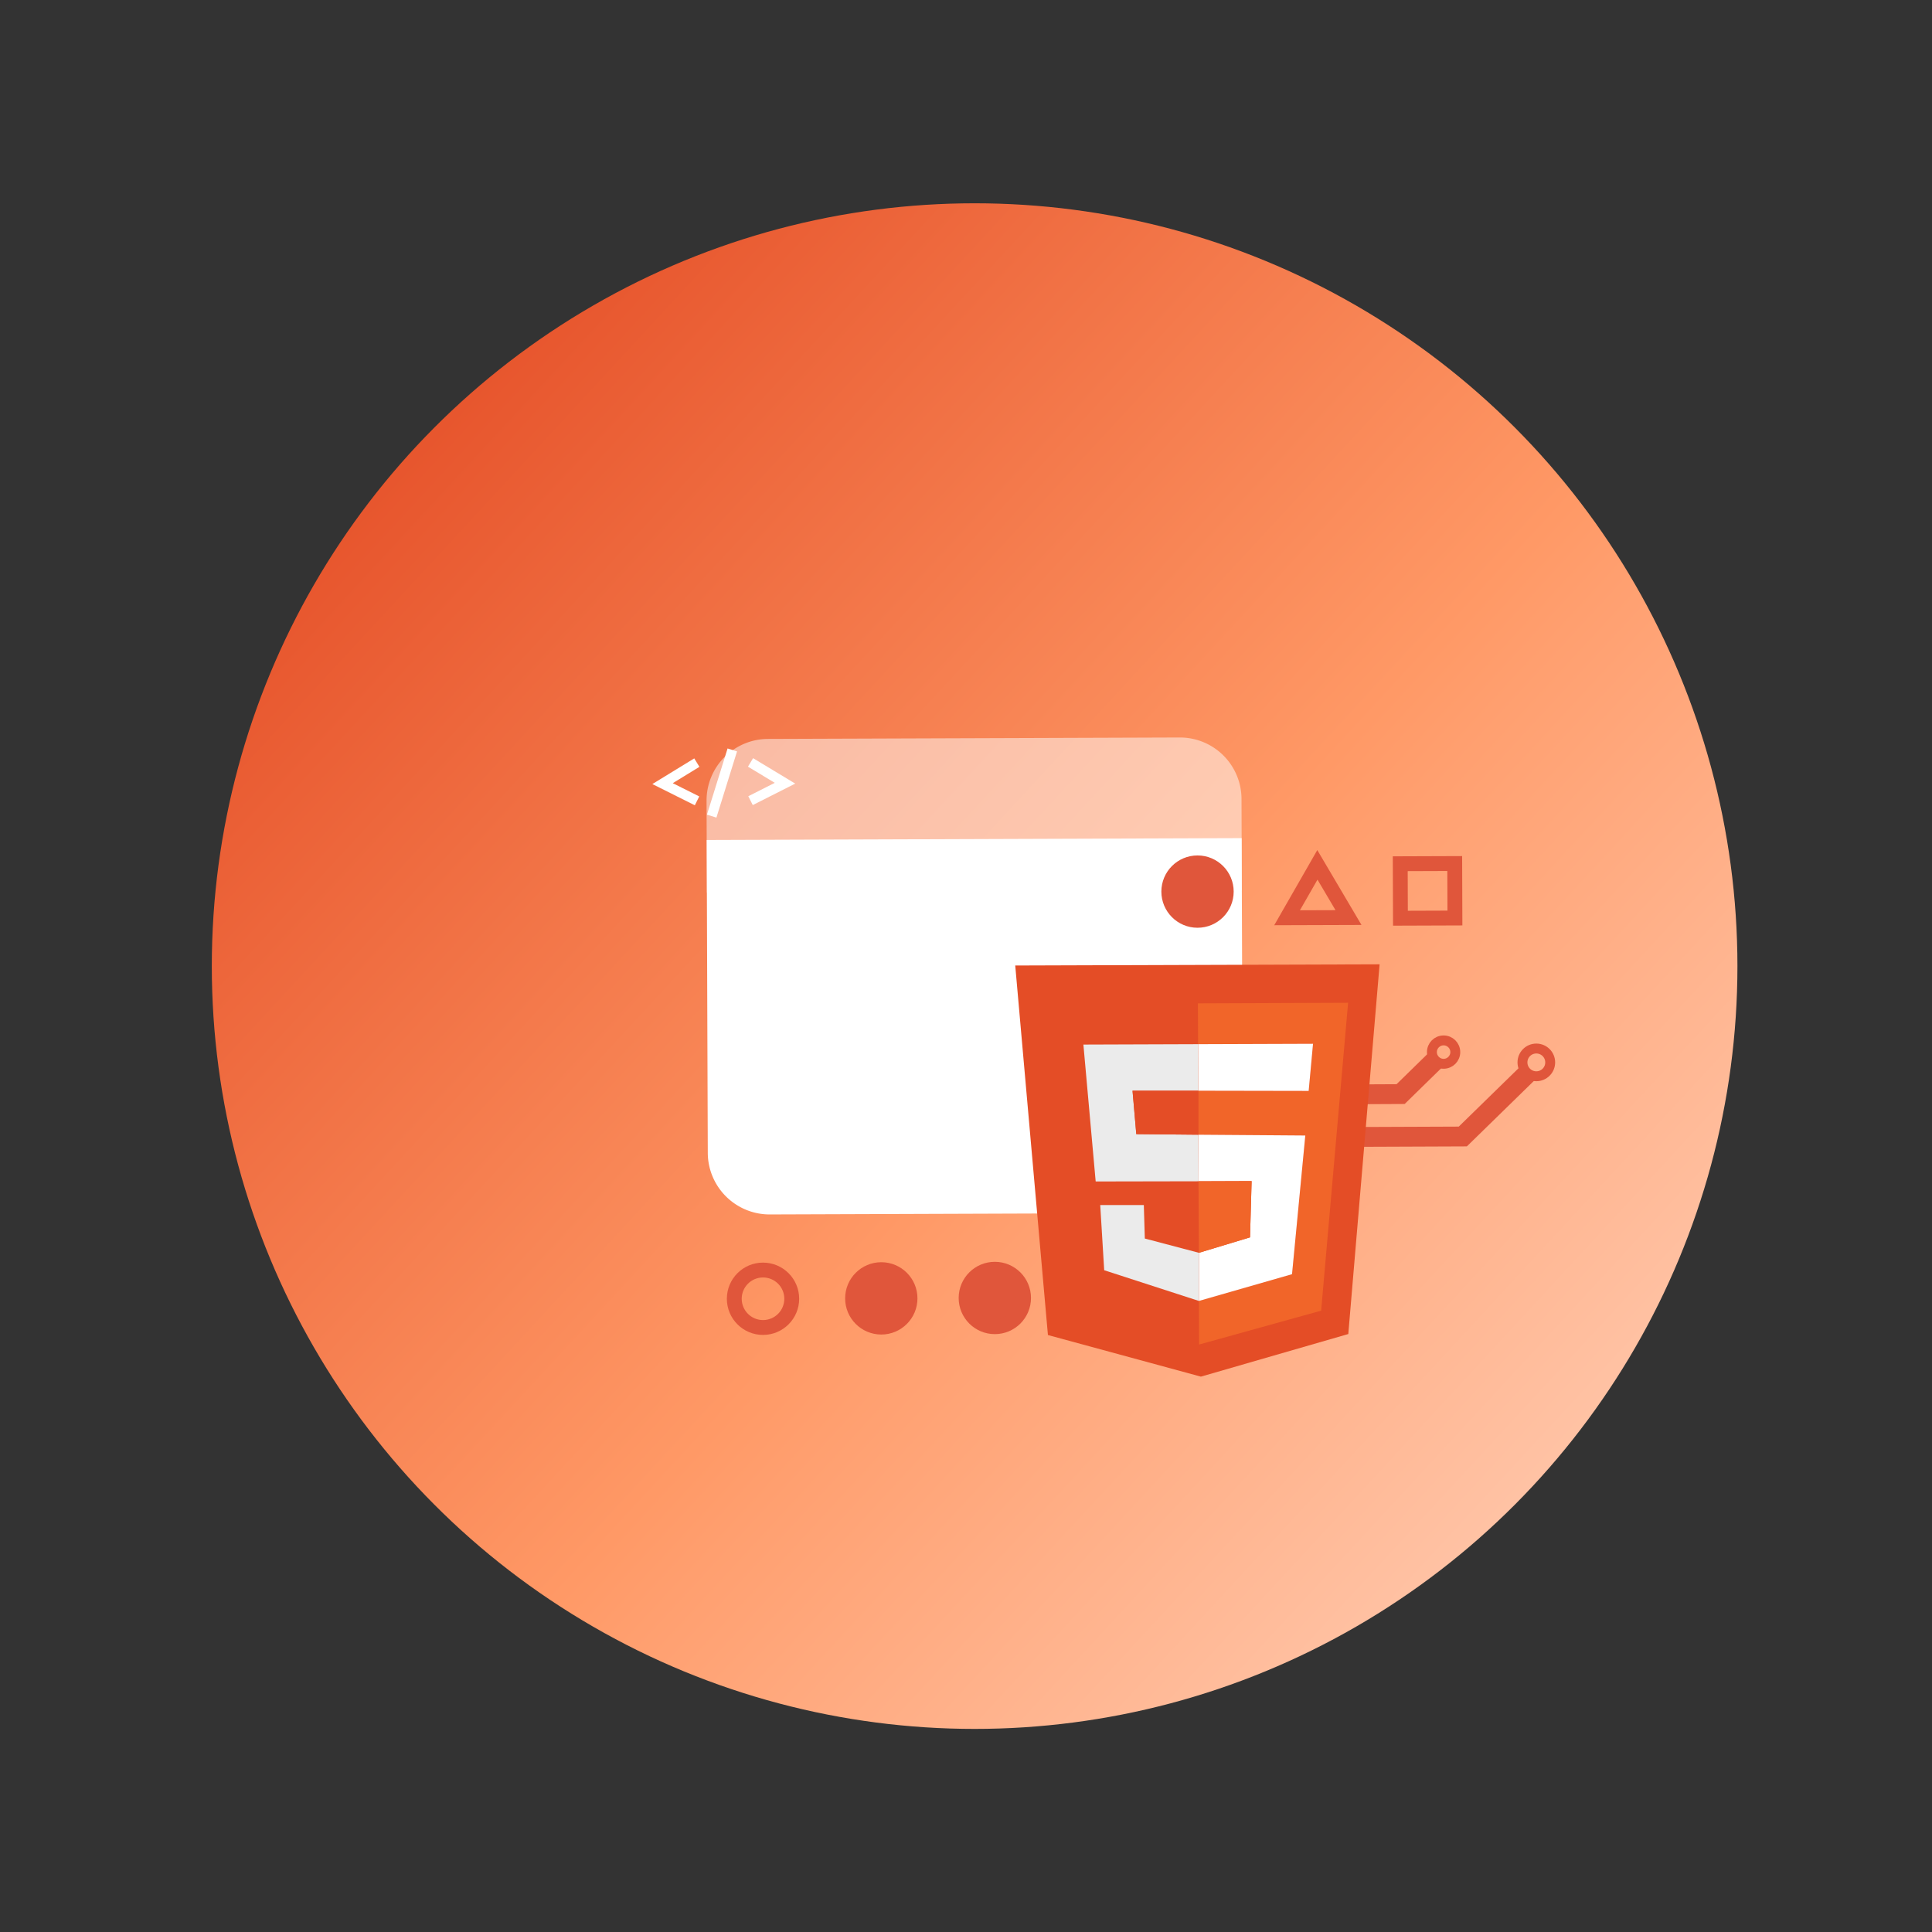 <svg xmlns="http://www.w3.org/2000/svg" xmlns:xlink="http://www.w3.org/1999/xlink" viewBox="0 0 97.51 97.51">
    <rect x="0" y="0" width="97.51" height="97.51" fill="#333333" stroke="none"/>
    <defs>
        <style>
            .cls-1 {
                fill: url(#Gradient_bez_nazwy_149);
            }

            .cls-2,
            .cls-3 {
                fill: #fff;
            }

            .cls-2 {
                opacity: 0.5;
            }

            .cls-12,
            .cls-13,
            .cls-4,
            .cls-5,
            .cls-7,
            .cls-9 {
                fill: none;
            }

            .cls-4 {
                stroke: #fff;
            }

            .cls-12,
            .cls-4,
            .cls-5,
            .cls-7,
            .cls-8,
            .cls-9 {
                stroke-miterlimit: 10;
            }

            .cls-4,
            .cls-7 {
                stroke-width: 0.5px;
            }

            .cls-12,
            .cls-5,
            .cls-7,
            .cls-8,
            .cls-9 {
                stroke: #e0563b;
            }

            .cls-12,
            .cls-5 {
                fill-rule: evenodd;
            }

            .cls-6 {
                fill: #e44d26;
            }

            .cls-8 {
                fill: #e0563b;
            }

            .cls-12,
            .cls-8,
            .cls-9 {
                stroke-width: 0.75px;
            }

            .cls-10 {
                fill: #f16529;
            }

            .cls-11 {
                fill: #ebebeb;
            }

            .cls-14 {
                fill: #f47b4d;
            }

            .cls-15 {
                fill: #fd9260;
            }

            .cls-16 {
                fill: #ffaf87;
            }

            .cls-17 {
                fill: #ed673c;
            }

            #brackets {
                transform-box: fill-box;
                transform-origin: center;
            }

            .shape {
                transform-box: fill-box;
                transform-origin: center;

                opacity: 0;
            }

            .left-top-circle {
                animation: left-top-transition 4s linear infinite;
                animation-delay: 3s;

                transform: translate(-30px, -15px);

            }

            .left-bottom-circle {
                animation: left-bottom-transition 4s linear infinite;
                animation-delay: 4s;

                transform: translate(-25px, 15px);
            }

            .right-top-circle {
                animation: right-top-transition 4s linear infinite;
                animation-delay: 5s;

                transform: translate(20px, -15px);
            }

            .right-bottom-circle {
                animation: right-bottom-transition 4s linear infinite;
                animation-delay: 6s;

                transform: translate(25px, 15px);
            }


            @keyframes left-top-transition {
                0% {
                    opacity: 1;
                    transform: translate(0px, 0px) rotate(0deg);
                }

                50% {
                    transform: translate(-15px, -7.5px) rotate(360deg) scale(1);
                }

                100% {
                    opacity: 1;
                    transform: translate(-30px, -15px) rotate(720deg) scale(0);
                }
            }

            @keyframes right-top-transition {
                0% {
                    opacity: 1;
                    transform: translate(0px, 0px) rotate(0deg);
                }

                50% {
                    transform: translate(15px, -7.5px) rotate(360deg) scale(1);
                }

                100% {
                    opacity: 1;
                    transform: translate(20px, -15px) rotate(720deg) scale(0);
                }
            }

            @keyframes left-bottom-transition {
                0% {
                    opacity: 1;
                    transform: translate(0px, 0px) rotate(0deg);
                }

                50% {
                    transform: translate(-17.5px, 8.5px) rotate(360deg) scale(1);
                }

                100% {
                    opacity: 1;
                    transform: translate(-25px, 15px) rotate(720deg) scale(0);
                }
            }

            @keyframes right-bottom-transition {
                0% {
                    opacity: 1;
                    transform: translate(0px, 0px) rotate(0deg);
                }

                50% {
                    transform: translate(17.5px, 8.5px) rotate(360deg) scale(1);
                }

                100% {
                    opacity: 1;
                    transform: translate(25px, 15px) rotate(720deg) scale(0);
                }
            }
        </style>
        <linearGradient id="Gradient_bez_nazwy_149" x1="16.81" y1="18.63" x2="119.4" y2="114.08"
            gradientTransform="translate(-0.17 0.17) rotate(-0.2)" gradientUnits="userSpaceOnUse">
            <stop offset="0" stop-color="#e44d26" />
            <stop offset="0.36" stop-color="#f96" />
            <stop offset="0.39" stop-color="#ff9f6f" />
            <stop offset="0.68" stop-color="#ffd2bc" />
            <stop offset="0.88" stop-color="#fff3ec" />
            <stop offset="0.98" stop-color="#fff" />
        </linearGradient>

    </defs>
    <g id="Warstwa_2" data-name="Warstwa 2">
        <g id="HTML">
            <circle id="photoObjectBg" class="cls-1" cx="49.19" cy="48.76" r="38.5" />
            <path class="cls-2"
                d="M38.78,37.26H59.55a3.11,3.11,0,0,1,3.11,3.11V45a0,0,0,0,1,0,0h-27a0,0,0,0,1,0,0V40.37A3.11,3.11,0,0,1,38.78,37.26Z"
                transform="translate(-0.14 0.17) rotate(-0.2)" />
            <path class="cls-3"
                d="M35.7,42.35h27a0,0,0,0,1,0,0V58.14a3.12,3.12,0,0,1-3.12,3.12H38.82a3.12,3.12,0,0,1-3.12-3.12V42.35a0,0,0,0,1,0,0Z"
                transform="translate(-0.18 0.17) rotate(-0.2)" />
            <g id="brackets">
                <polyline class="cls-4" points="37.88 38.48 39.62 39.53 37.88 40.41" />
                <polyline class="cls-4" points="35.17 38.49 33.44 39.55 35.18 40.42" />
                <animateTransform id="brackets-scale" attributeType="XML" attributeName="transform" type="scale"
                    values="1; 1.5; 1" dur="1s" begin="5s;brackets-scale.end+8s" />
            </g>
            <line class="cls-4" x1="36.96" y1="37.85" x2="35.92" y2="41.19" />
            <polyline class="cls-5" points="68.81 57.38 73.83 57.36 77.26 54.01" />
            <polyline class="cls-5" points="68.66 55.23 70.69 55.22 72.5 53.45" />
            <path class="cls-6" d="M69.63,48.67,68.05,67.33l-7.44,2.15-7.72-2.1L51.24,48.73Z" />
            <circle class="cls-7" cx="77.54" cy="53.62" r="0.7" />
            <circle class="cls-7" cx="72.86" cy="53.1" r="0.59" />
            <circle class="cls-8" cx="50.21" cy="65.51" r="1.45" />
            <circle class="cls-8" cx="44.48" cy="65.53" r="1.45" />
            <circle class="cls-9" cx="38.51" cy="65.55" r="1.45" />
            <polygon class="cls-10"
                points="68.04 50.61 66.68 66.15 60.52 67.86 60.51 65.66 65.21 64.31 65.88 57.31 60.48 57.27 60.48 55.05 66.05 55.06 66.27 52.68 60.47 52.7 60.46 50.64 68.04 50.61" />
            <polygon class="cls-3" points="66.27 52.68 66.05 55.06 60.48 55.05 60.47 52.7 66.27 52.68" />
            <polygon class="cls-3"
                points="65.88 57.31 65.21 64.31 60.51 65.66 60.51 63.23 63.09 62.45 63.17 59.61 60.49 59.62 60.48 57.27 65.88 57.31" />
            <polygon class="cls-10" points="63.17 59.61 63.09 62.45 60.51 63.23 60.49 59.62 63.17 59.61" />
            <polygon class="cls-11"
                points="60.51 63.23 60.51 65.66 55.73 64.11 55.53 60.82 57.73 60.82 57.78 62.51 60.51 63.23" />
            <polygon class="cls-11"
                points="60.48 57.27 60.49 59.62 55.3 59.63 54.68 52.72 60.47 52.7 60.48 55.05 57.16 55.05 57.35 57.24 60.48 57.27" />
            <polygon class="cls-6" points="60.48 55.05 60.48 57.27 57.35 57.24 57.16 55.05 60.48 55.05" />
            <circle class="cls-8" cx="60.44" cy="45" r="1.45" />
            <polygon class="cls-12" points="68.06 46.31 66.49 43.65 64.96 46.32 68.06 46.31" />
            <rect class="cls-9" x="70.67" y="43.59" width="2.75" height="2.75"
                transform="translate(-0.15 0.25) rotate(-0.2)" />
        </g>
        <g id="HTML_MASK" data-name="HTML MASK">
            <circle id="photoObjectBg-2" data-name="photoObjectBg" class="cls-13" cx="48.76" cy="48.76" r="48.76" />

            <path class="shape cls-14 left-bottom-circle"
                d="M26.18,60.16a2.23,2.23,0,1,1,2.23-2.23A2.24,2.24,0,0,1,26.18,60.16Zm0-3.46a1.23,1.23,0,1,0,1.23,1.23A1.24,1.24,0,0,0,26.18,56.7Z" />
            <path class="shape cls-15 right-top-circle"
                d="M66.27,39.15a2.24,2.24,0,1,1,2.23-2.24A2.24,2.24,0,0,1,66.27,39.15Zm0-3.47a1.24,1.24,0,1,0,1.23,1.23A1.24,1.24,0,0,0,66.27,35.68Z" />
            <path class="shape cls-16 right-bottom-circle"
                d="M60.47,76.2a2.74,2.74,0,1,1,2.74-2.73A2.74,2.74,0,0,1,60.47,76.2Zm0-3.47a.74.74,0,1,0,.74.74A.74.74,0,0,0,60.47,72.73Z" />
            <path class="shape cls-17 left-top-circle"
                d="M34.31,32.37A2.74,2.74,0,1,1,37,29.63,2.74,2.74,0,0,1,34.31,32.37Zm0-3.47a.74.74,0,1,0,.73.73A.73.73,0,0,0,34.31,28.9Z" />


        </g>
    </g>
</svg>